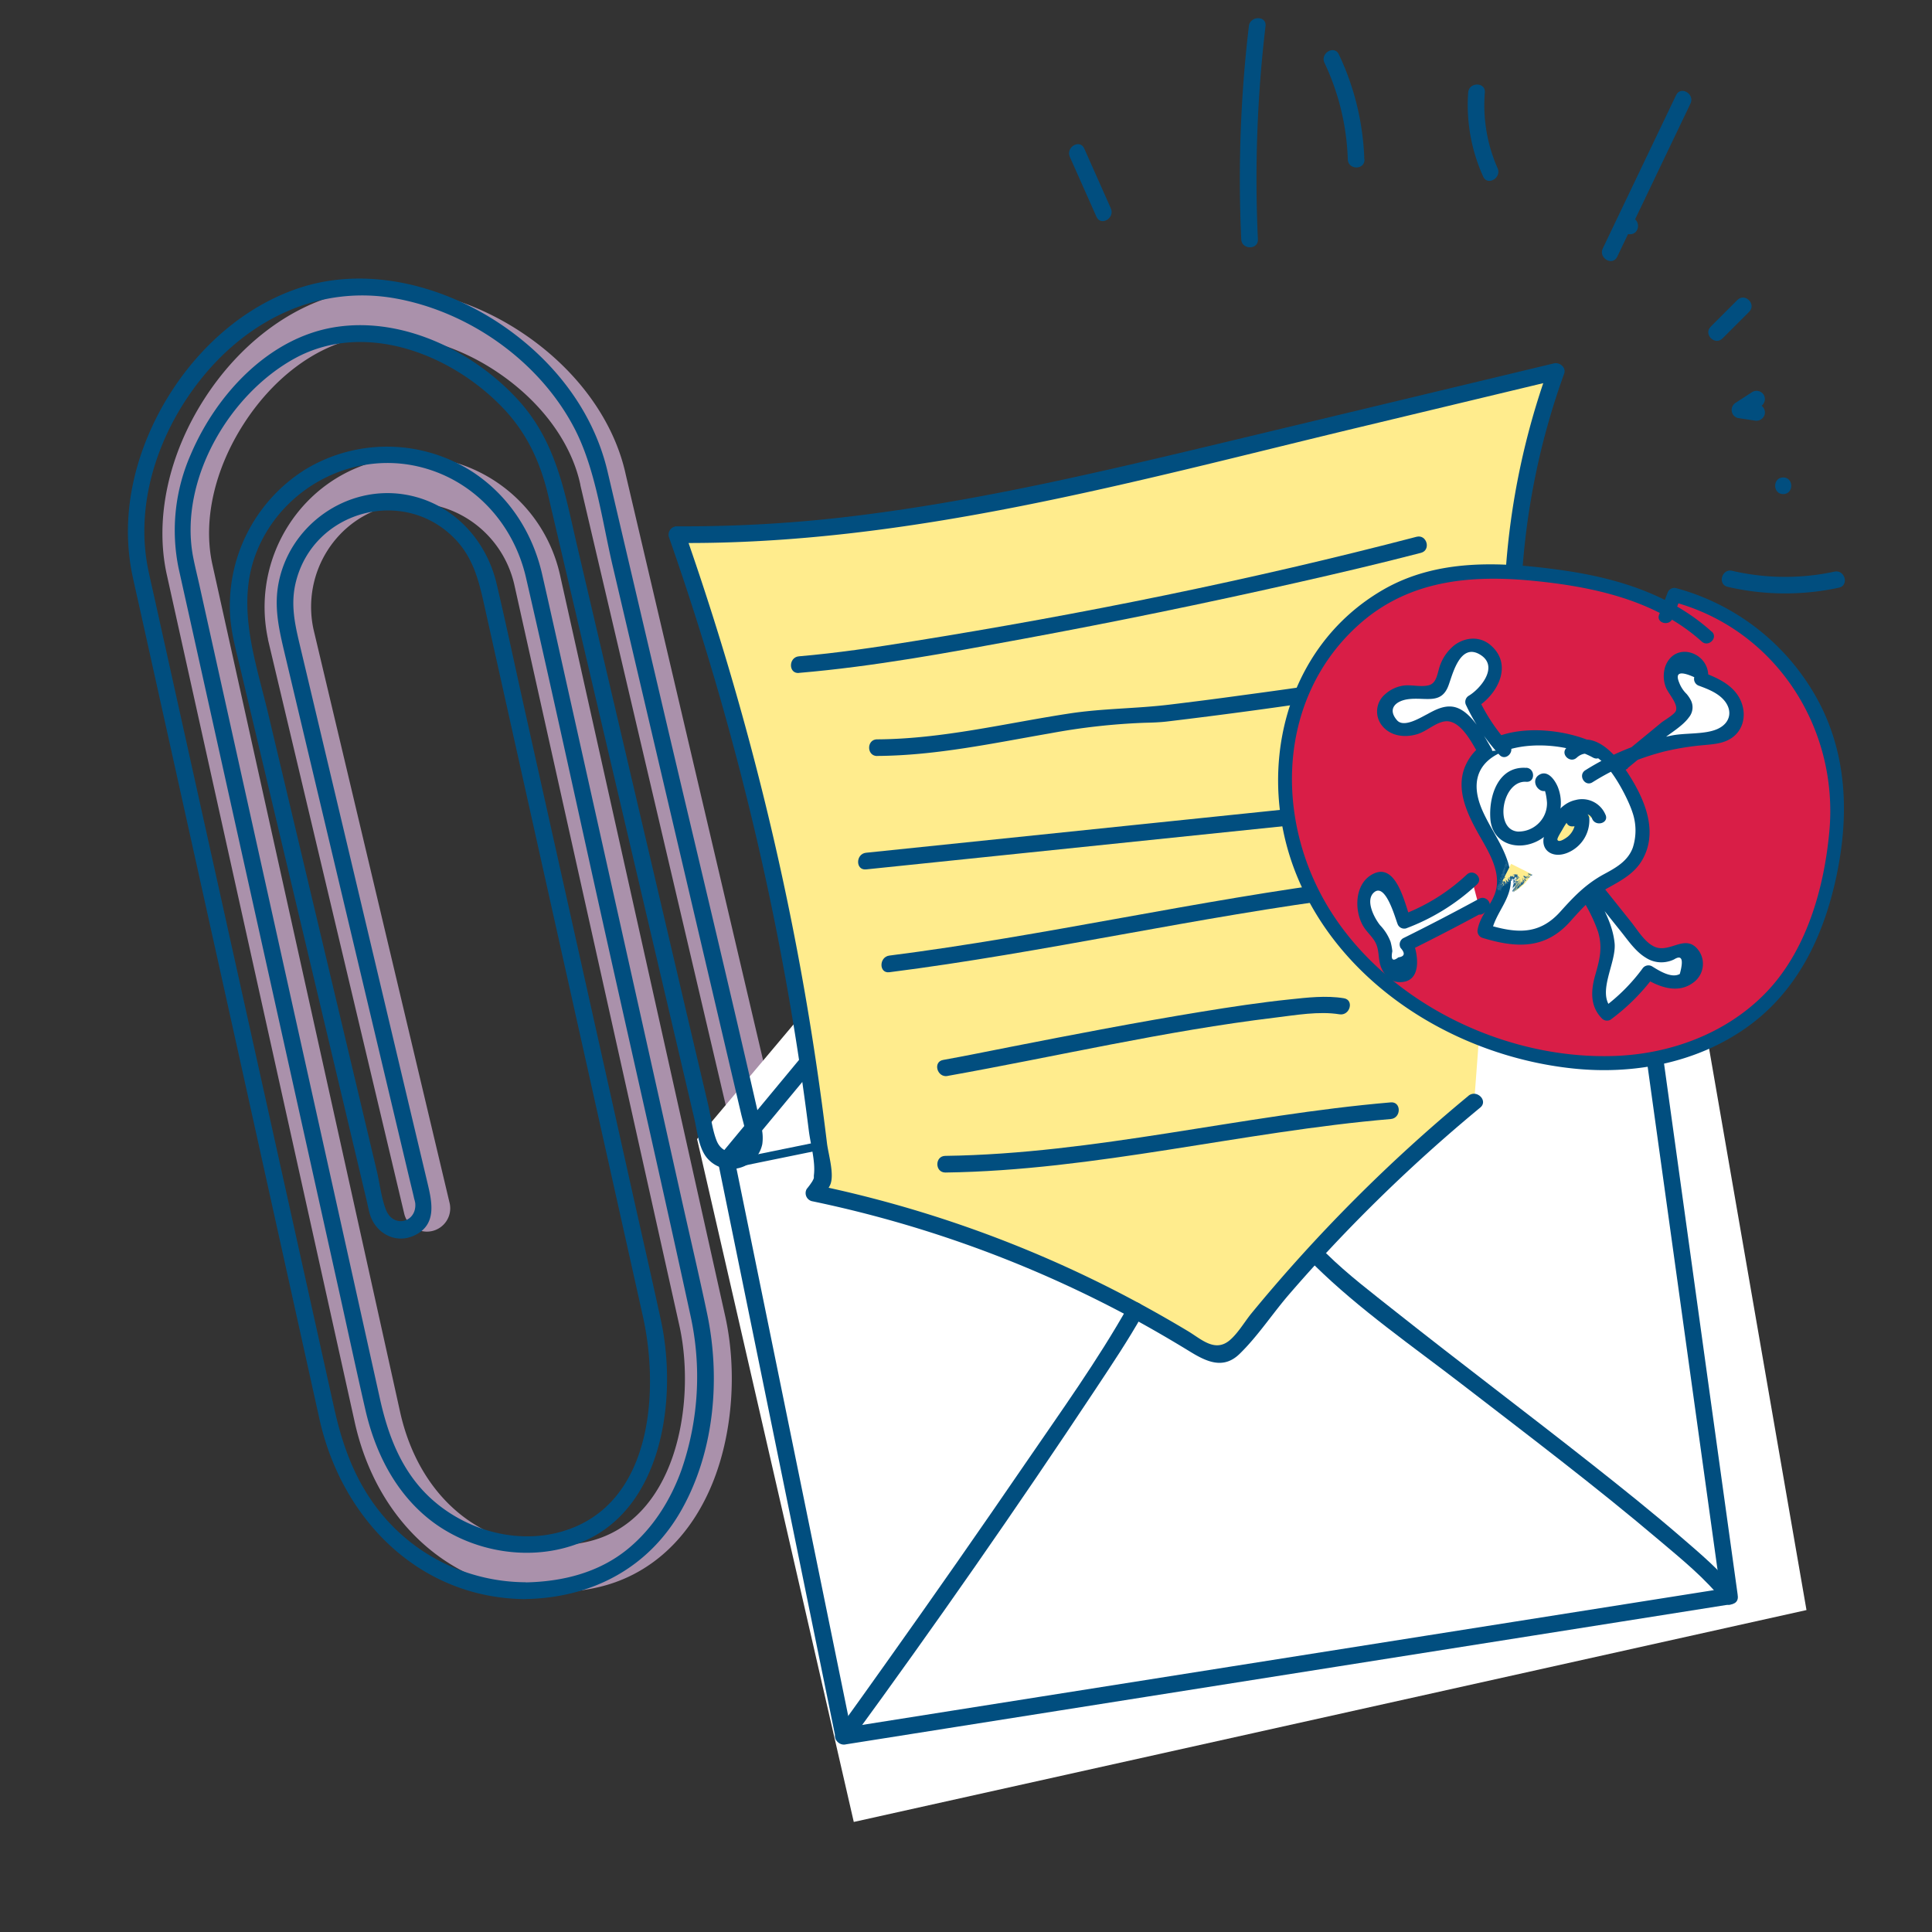 <?xml version="1.0" encoding="UTF-8"?>
<svg xmlns="http://www.w3.org/2000/svg" xmlns:xlink="http://www.w3.org/1999/xlink" viewBox="0 0 580 580">
  <rect x="0" y="0" width="580" height="580" fill="#333333" stroke="none"/>
  <defs>
    <style>.cls-1{fill:none;}.cls-2{isolation:isolate;}.cls-3{clip-path:url(#clip-path);}.cls-4{fill:#fdea8b;}.cls-5{fill:#014e7f;}.cls-6{fill:#aa91ab;}.cls-7{fill:#fff;}.cls-8{fill:#ffec8d;}.cls-9{fill:#21648f;}.cls-10{fill:#d91e47;}.cls-11{mix-blend-mode:multiply;fill:url(#radial-gradient);}</style>
    <clipPath id="clip-path">
      <rect class="cls-1" y="0.91" width="580" height="580"/>
    </clipPath>
    <radialGradient id="radial-gradient" cx="942.32" cy="494.87" r="389.88" gradientTransform="translate(-638.86 -205.49)" gradientUnits="userSpaceOnUse">
      <stop offset="0" stop-color="#ffd459"/>
      <stop offset="0.16" stop-color="#ffcd31"/>
      <stop offset="0.18" stop-color="#ffd141"/>
      <stop offset="0.25" stop-color="#ffdc6d"/>
      <stop offset="0.33" stop-color="#ffe594"/>
      <stop offset="0.41" stop-color="#ffedb5"/>
      <stop offset="0.49" stop-color="#fff4d0"/>
      <stop offset="0.58" stop-color="#fff9e5"/>
      <stop offset="0.68" stop-color="#fffcf4"/>
      <stop offset="0.81" stop-color="#fffefc"/>
      <stop offset="1" stop-color="#fff"/>
    </radialGradient>
  </defs>
  <title>iiLAB -U1-concepts-05-MALWARE</title>
  <g class="cls-2">
    <g id="Layer_2" data-name="Layer 2">
      <g class="cls-3">
        <path class="cls-5" d="M259.5,324.53c3.22,0,3.22-5,0-5s-3.22,5,0,5h0Z"/>
        <path class="cls-5" d="M374.92,7.84a390.36,390.36,0,0,0-2.29,64c0.15,3.2,5.15,3.22,5,0a390.36,390.36,0,0,1,2.29-64c0.38-3.19-4.63-3.16-5,0h0Z"/>
        <path class="cls-5" d="M440.76,27.82A52,52,0,0,0,445.26,53c1.3,2.94,5.61.39,4.32-2.52a46.75,46.75,0,0,1-3.82-22.7c0.24-3.21-4.76-3.19-5,0h0Z"/>
        <path class="cls-5" d="M489.33,70.33c3.22,0,3.22-5,0-5s-3.22,5,0,5h0Z"/>
        <path class="cls-5" d="M521.57,90.06l-8,8c-2.28,2.28,1.26,5.81,3.54,3.54l8-8c2.28-2.28-1.26-5.81-3.54-3.54h0Z"/>
        <path class="cls-5" d="M526.07,117.67l-5,3.24a2.52,2.52,0,0,0-1.19,2.49,2.46,2.46,0,0,0,1.79,2.08l5,0.76a2.58,2.58,0,0,0,3.08-1.75,2.52,2.52,0,0,0-1.75-3.08l-5-.76,0.6,4.57,5-3.24a2.56,2.56,0,0,0,.9-3.42,2.53,2.53,0,0,0-3.42-.9h0Z"/>
        <path class="cls-5" d="M535.33,148.33c3.22,0,3.22-5,0-5s-3.22,5,0,5h0Z"/>
        <path class="cls-5" d="M518.68,176.18a76.41,76.41,0,0,0,33.36.25c3.15-.67,1.81-5.49-1.33-4.82a70.27,70.27,0,0,1-30.7-.25c-3.13-.72-4.47,4.1-1.33,4.82h0Z"/>
        <path class="cls-5" d="M485.49,77.09l22-46c1.38-2.89-2.93-5.43-4.32-2.52l-22,46c-1.38,2.89,2.93,5.43,4.32,2.52h0Z"/>
        <path class="cls-5" d="M409.58,47.83a79.62,79.62,0,0,0-7.64-31.49c-1.37-2.91-5.68-.37-4.32,2.52a73.32,73.32,0,0,1,7,29c0.11,3.21,5.11,3.22,5,0h0Z"/>
        <path class="cls-5" d="M333.49,62.57l-8-18c-1.3-2.93-5.61-.39-4.32,2.52l8,18c1.3,2.93,5.61.39,4.32-2.52h0Z"/>
        <path class="cls-6" d="M165.48,478.09c-28.51,0-52.34-20.11-59.12-51.74L50,172.17c-3.54-16.58.59-35.67,11.33-52.4S87.66,91.4,104.07,87.89s35.39,0.71,52.05,11.59,28.2,26.55,31.75,43.06l46.43,198a7,7,0,1,1-13.63,3.2l-46.44-198.1,0-.13c-2.77-12.95-12.15-25.46-25.73-34.33-13.36-8.73-28.86-12.32-41.47-9.62-12.79,2.74-25.15,12.12-33.9,25.75s-12.2,28.91-9.43,41.86L120,423.36c6.22,29,29.2,45.3,55.87,39.59,27.39-5.86,33-41.88,28.22-64.38L154.51,176c-3.64-17-20.13-27.87-36.78-24.31s-27.21,20.2-23.64,37.12L135,361.25a7,7,0,0,1-13.62,3.23L80.45,192l0-.15c-5.23-24.48,10.19-48.62,34.38-53.8s48.15,10.53,53.39,35l49.6,222.56c3.39,15.84,2.12,33.87-3.38,48.27-6.75,17.67-19.39,29.32-35.58,32.78A63.74,63.74,0,0,1,165.48,478.09Z"/>
        <polygon class="cls-7" points="328.63 200.08 508.49 288.3 542.32 483.35 256.31 546.96 209.27 341.96 328.63 200.08"/>
        <polygon class="cls-7" points="519.25 479.14 253.3 521.23 218.03 348.45 493.3 292.26 519.25 479.14"/>
        <path class="cls-5" d="M518.58,476.73L428.37,491l-142.7,22.58-33,5.23,3.08,1.75-11.94-58.48-18.93-92.75-4.4-21.54-1.75,3.08L312,331.81l147.72-30.15,34.21-7-3.08-1.75,8.79,63.33,13.94,100.38,3.22,23.17c0.44,3.17,5.26,1.82,4.82-1.33l-8.79-63.33L498.93,314.77l-3.22-23.17c-0.19-1.4-1.9-2-3.08-1.75L399.3,308.9,251.58,339.06l-34.21,7a2.55,2.55,0,0,0-1.75,3.08l11.94,58.48,18.93,92.75,4.4,21.54a2.56,2.56,0,0,0,3.08,1.75l90.21-14.28,142.7-22.58,33-5.23C523.08,481.05,521.73,476.23,518.58,476.73Z"/>
        <polyline class="cls-7" points="493.3 292.26 337.47 204.36 218.03 348.45"/>
        <path class="cls-5" d="M494.56,290.1l-52.69-29.72L357.93,213l-19.2-10.83a2.53,2.53,0,0,0-3,.39l-40.28,48.59-64.29,77.55-14.88,17.95c-2,2.46,1.48,6,3.54,3.54l40.28-48.59,64.29-77.55,14.88-17.95-3,.39,52.69,29.72,83.94,47.35L492,294.42c2.81,1.58,5.33-2.73,2.52-4.32h0Z"/>
        <path class="cls-8" d="M442.57,330.72a475.38,475.38,0,0,0-70.34,71.75c-1.49,1.89-3.19,3.92-5.56,4.32s-4.6-.94-6.62-2.21a353.3,353.3,0,0,0-115.71-46.4l2.72-3.69a863.62,863.62,0,0,0-43.86-194c56.51,0.68,112.15-12.57,167.1-25.75l96.86-23.22a216,216,0,0,0-12.67,60.35"/>
        <path class="cls-5" d="M440.81,329a479.82,479.82,0,0,0-65.26,65.45c-2,2.5-4,5.94-6.5,8-4.37,3.55-8.42-.42-12.31-2.77q-10-6-20.3-11.37A356.54,356.54,0,0,0,245,355.77l1.49,3.67c0.9-1.22,2.33-2.56,2.84-4,1.14-3.16-.67-9-1.07-12.28q-1.52-12.58-3.4-25.12-4-26.75-9.69-53.22a870.52,870.52,0,0,0-29.57-105L203.2,163c69.54,0.65,137.5-18.58,204.58-34.66l60.05-14.4-3.08-3.08a224.43,224.43,0,0,0-12.76,61c-0.22,3.21,4.78,3.2,5,0a219.54,219.54,0,0,1,12.58-59.69c0.68-1.88-1.35-3.49-3.08-3.08q-51.71,12.4-103.42,24.79c-33.54,8-67.2,15.87-101.43,20.36A419.32,419.32,0,0,1,203.2,158a2.52,2.52,0,0,0-2.41,3.16,870.78,870.78,0,0,1,28.57,100.36q5.51,25,9.54,50.35,2.18,13.73,3.91,27.53c0.51,4.08,2,9.16,1.55,13.2-0.14,1.13.22,0.74-.52,2.08a23,23,0,0,1-1.65,2.24,2.51,2.51,0,0,0,1.49,3.67,353.86,353.86,0,0,1,92.62,33.2c7.13,3.76,14.11,7.78,21,12,5,3.06,10,5.36,14.82.67,5.55-5.39,10-12.28,15.1-18.14q7.94-9.18,16.34-17.94a482.8,482.8,0,0,1,40.82-37.88c2.48-2.05-1.07-5.57-3.54-3.54h0Z"/>
        <path class="cls-5" d="M338.69,392.13c-9.14,16.25-20.17,31.57-30.69,46.94q-20.39,29.79-41.31,59.2c-5.15,7.25-10.3,14.5-15.55,21.69-1.9,2.6,2.44,5.1,4.32,2.52q37.83-51.76,73.33-105.29c4.9-7.4,9.87-14.8,14.22-22.54,1.58-2.81-2.74-5.33-4.32-2.52h0Z"/>
        <path class="cls-5" d="M394.69,379.92c13.45,13.23,29.43,24.26,44.33,35.75,19.87,15.33,39.93,30.49,59.08,46.72,6.73,5.7,13.94,11.5,19.37,18.51,2,2.54,5.48-1,3.54-3.54-4.58-5.92-10.52-10.88-16.15-15.75-8.73-7.55-17.75-14.76-26.81-21.91-19.6-15.47-39.56-30.48-59.15-46-7-5.56-14.28-11.06-20.68-17.36-2.3-2.26-5.83,1.27-3.54,3.54h0Z"/>
        <path class="cls-5" d="M239.91,202c22.53-1.91,44.94-6.09,67.15-10.19q41.17-7.61,82-16.84c12.54-2.83,25.07-5.77,37.51-9,3.11-.81,1.79-5.64-1.33-4.82-49.77,13-100.61,23.26-151.39,31.4-11.27,1.81-22.59,3.51-34,4.48-3.18.27-3.21,5.27,0,5h0Z"/>
        <path class="cls-5" d="M263.25,226.94c17.67-.1,34.85-3.82,52.18-6.82a194,194,0,0,1,28-3.13c2.4-.06,4.62-0.12,7-0.4q25.52-3.05,51-6.92c3.81-.58,7.64-1.15,11.42-1.91,1.55-.31,4.15-0.52,5-2.12,1.49-2.85-2.82-5.38-4.32-2.52,0.71-1.36,1.25-.7-0.35-0.52-1.06.12-2.13,0.44-3.18,0.64-3.28.6-6.59,1.12-9.89,1.62-9.15,1.4-18.33,2.67-27.51,3.9-7.21,1-14.42,1.92-21.64,2.79-9.9,1.19-19.85,1.12-29.76,2.62-19.29,2.93-38.23,7.68-57.86,7.79-3.22,0-3.22,5,0,5h0Z"/>
        <path class="cls-5" d="M260,261l127.26-13.17c3.17-.33,3.2-5.33,0-5L260,256c-3.17.33-3.2,5.33,0,5h0Z"/>
        <path class="cls-5" d="M267,291.87c46.63-5.93,92.56-16.67,139.19-22.6,3.15-.4,3.19-5.41,0-5-46.63,5.93-92.56,16.67-139.19,22.6-3.15.4-3.19,5.41,0,5h0Z"/>
        <path class="cls-5" d="M284.46,323c32.76-5.85,65.24-13.5,98.31-17.5,6.15-.74,13.14-2,19.34-1,3.15,0.52,4.5-4.3,1.33-4.82-5.35-.88-11-0.21-16.3.35-8.84.92-17.64,2.26-26.4,3.69-19.27,3.14-38.44,6.84-57.6,10.6-6.66,1.31-13.32,2.68-20,3.88-3.16.56-1.82,5.38,1.33,4.82h0Z"/>
        <path class="cls-5" d="M283.81,352c44.93-.61,89-12.27,133.71-16.06,3.18-.27,3.21-5.27,0-5-44.66,3.8-88.78,15.45-133.71,16.06-3.21,0-3.22,5,0,5h0Z"/>
        <polygon class="cls-9" points="470.24 261.6 470.25 261.74 470.35 261.41 470.24 261.6"/>
        <path class="cls-9" d="M470,262.85l0.1-.12a6.67,6.67,0,0,0,.36-1.39,2.94,2.94,0,0,0-.36.82s0.18-.39.18-0.26-0.13.22-.25,0.58,0.1-.22.12-0.07Z"/>
        <path class="cls-9" d="M470.42,261.93l-0.17.46A2.63,2.63,0,0,0,470.42,261.93Z"/>
        <path class="cls-9" d="M470.49,261.85a1.61,1.61,0,0,1-.14.4l0.26-.59Z"/>
        <path class="cls-9" d="M470.64,261.94l0,0C470.71,261.8,470.68,261.87,470.64,261.94Z"/>
        <path class="cls-9" d="M470.75,261.9c0.07-.21,0-0.1-0.07,0v0a1,1,0,0,1-.22.48c-0.07.09,0.09-.34,0-0.07l-0.09.36A7.76,7.76,0,0,0,470.75,261.9Z"/>
        <path class="cls-9" d="M470.64,261.94l0,0C470.59,262,470.61,262,470.64,261.94Z"/>
        <polygon class="cls-9" points="470.58 261.86 470.52 261.95 470.46 262.13 470.58 261.86"/>
        <path class="cls-9" d="M470.9,261.93a1.93,1.93,0,0,1-.27.34,1.75,1.75,0,0,1-.24.75l0.12-.16A6.47,6.47,0,0,0,470.9,261.93Z"/>
        <path class="cls-9" d="M470.33,263.42l0.06-.09Z"/>
        <path class="cls-9" d="M471.06,262.57l-0.41.5a2.46,2.46,0,0,1,.25-0.4,1.23,1.23,0,0,0-.21.18c0.25-.53.09,0,0.3-0.48,0,0-.1,0-0.34.43l0.12-.38-0.25.59c-0.06.17,0.25-.44,0.07,0a1.42,1.42,0,0,1-.19.34c0.08-.1-0.15.48-0.07,0.43S470.87,262.82,471.06,262.57Z"/>
        <polygon class="cls-9" points="470.72 263.19 470.61 263.41 470.77 263.11 470.72 263.19"/>
        <path class="cls-9" d="M471.25,262.54l-0.26.31,0.14-.27-0.27.45c-0.26.52,0.15-.12,0.24-0.19a3.35,3.35,0,0,1-.42.75s0.06-.15.05-0.2c-0.29.59,0.06,0.1,0.18,0a0.36,0.36,0,0,0,.07-0.17l0.13-.14C471.34,262.65,471.37,262.53,471.25,262.54Z"/>
        <path class="cls-9" d="M471.14,262.47s0,0,0,.09C471.21,262.42,471.25,262.32,471.14,262.47Z"/>
        <path class="cls-9" d="M470.95,263.37s0,0,0,0S470.92,263.41,470.95,263.37Z"/>
        <path class="cls-9" d="M471.29,262.77v0.08l0.13-.24A0.55,0.55,0,0,0,471.29,262.77Z"/>
        <path class="cls-9" d="M472,264.58c0.19-.15.27-0.23,0.21-0.23a1.42,1.42,0,0,1,.39-0.21,3.82,3.82,0,0,1,.53-0.42,1.62,1.62,0,0,1-.33.07l0.26-.22c-0.21.06-.51,0.16-0.35-0.08s-0.1-.08-0.26,0a2.48,2.48,0,0,1-.5-0.63l-0.41.46a1.8,1.8,0,0,1,.2-0.35c0,0.07,0,0,0,0,0.28-.46-0.15-0.06-0.09-0.26a6.71,6.71,0,0,1-.43.6c0.39-.55-0.07,0,0.35-0.68,0-.2-0.33.49-0.33,0.37a3.09,3.09,0,0,0-.21.45,0.69,0.69,0,0,0-.2.21c0,0.2.58-.37,0.86-0.44l-0.25.28c0.23-.16.36-0.08,0,0.42a1.48,1.48,0,0,0,.5-0.38,0.46,0.46,0,0,0-.11.2l0.19-.18s-0.26.31-.21,0.33a3.65,3.65,0,0,1,.54-0.51c-0.23.32-.43,0.6-0.64,0.85,0.08-.08.17-0.17,0.27-0.29a0.53,0.53,0,0,0,.27-0.2,3,3,0,0,1-.47.47,1.89,1.89,0,0,1,.41-0.19l0.26-.25a1,1,0,0,0,0,.27,1.47,1.47,0,0,1-.54.35,1.89,1.89,0,0,1-.2.22c0.21-.14.51-0.33,0.72-0.44C471.9,264.5,472,264.54,472,264.58Z"/>
        <path class="cls-9" d="M471.66,264.61l-0.16.11s0.06,0,0,0Z"/>
        <path class="cls-9" d="M472,264.58l0,0Z"/>
        <path class="cls-9" d="M472.68,263.47l0,0a0.11,0.11,0,0,1,0,0Z"/>
        <path class="cls-9" d="M471.43,264.52l0.26-.3A1.43,1.43,0,0,0,471.43,264.52Z"/>
        <path class="cls-9" d="M471.47,264c-0.05,0-.12.12-0.21,0.2A0.42,0.42,0,0,0,471.47,264Z"/>
        <polygon class="cls-9" points="471.63 264.71 471.75 264.68 471.83 264.63 471.63 264.71"/>
        <path class="cls-9" d="M473.78,264.58c0.35-.25.08-0.2,0.12-0.3-0.26,0-.83.45-0.92,0.39l0.77-.43c-0.1-.08,0-0.33-0.74,0a1.22,1.22,0,0,1,.31-0.21,5.67,5.67,0,0,1-.87.44,6,6,0,0,0,.87-0.62l0.06,0a1.54,1.54,0,0,1-.36,0,2.05,2.05,0,0,1-.5.35,3.46,3.46,0,0,1-.42.33,2.16,2.16,0,0,0,.38-0.15c-0.22.2-.09,0-0.31,0.24l0.25-.13a2.85,2.85,0,0,0-.29.22,0.39,0.39,0,0,1,.31-0.12l-0.09,0a0.62,0.62,0,0,0,.42-0.22l-0.39.3,0.28-.19c-0.06.14-.73,0.58-0.33,0.44a1.11,1.11,0,0,1,.3-0.17c0.18-.16-0.24.09-0.3,0.08a7.33,7.33,0,0,0,.8-0.49,1.65,1.65,0,0,1-.61.52c0,0.08.35-.11,0.21,0l-0.11.06a1.12,1.12,0,0,1,.33-0.07l0.09-.09a0.39,0.39,0,0,1,.26-0.09l-0.17.1a1.89,1.89,0,0,1,.57-0.19,0.89,0.89,0,0,0-.38.07A1.52,1.52,0,0,1,473.78,264.58Z"/>
        <path class="cls-9" d="M472.17,264.76l0.17-.09Z"/>
        <path class="cls-9" d="M473.26,265.13c-0.07.06-.33,0.11-0.49,0.18,0.28-.06.53-0.21,0.94-0.32-0.22.1,0.2,0,.21,0-0.24,0-.75.21-0.85,0.24,0.15,0-.1.06-0.11,0.08,0.31-.12.22,0,0.56-0.13s0.57,0,.34,0-0.19,0-.21,0c-0.44.08-.22,0.08-0.62,0.15,0.62-.08.67,0.15,1.63,0,0.18,0-.07-0.06-0.12-0.08a1.87,1.87,0,0,1-.7.06c0.15,0-.18-0.06.18-0.09h0.38a0.54,0.54,0,0,0-.29-0.64l0,0.1a1.41,1.41,0,0,1-.41.07l-0.58.27s-0.06,0,.15-0.1a5.44,5.44,0,0,0-.6.25c-0.11,0,.11-0.09-0.27.08s0.41-.15,0,0.06Z"/>
        <polygon class="cls-9" points="472.89 265.14 473.18 265.02 473.03 265.06 472.89 265.14"/>
        <path class="cls-9" d="M474.16,264.58l-0.32.13C473.78,264.79,474,264.71,474.16,264.58Z"/>
        <path class="cls-9" d="M473,265.43l0.13,0,0.12,0Z"/>
        <path class="cls-9" d="M474.88,265.75c-0.1-.12-0.42-0.15-0.12-0.28-0.45,0-.79.05-1.21,0-0.08,0,.67,0,0.82.07-0.36,0,.11.08,0,0.13A3.77,3.77,0,0,1,474.88,265.75Z"/>
        <path class="cls-9" d="M473.47,265.84s0.33,0.12.14,0.1-0.36-.1-0.3-0.1a0.72,0.72,0,0,0-.29,0l0.29,0.07c-0.13,0,.5.18,0.18,0.16,0.17,0.07.17,0.08,0.57,0.22-0.5-.12-0.5-0.14-0.94-0.27l1.27,0.47c-0.66-.15.13,0.19-0.39,0,0,0-.16-0.09-0.1-0.08-0.72-.32.14,0.11,0,0.09l-0.62-.31c0.1,0.07.52,0.34,0.07,0.12l-0.31-.18a1.69,1.69,0,0,1,.51.49l-0.39-.25c0.49,0.42.22,0.08,1.17,0.8-1.17-.81.39,0.33-0.08,0.07s-0.24-.24-0.78-0.61c0.6,0.46.17,0.16,0.35,0.32-0.57-.44-0.08,0-0.71-0.53l0.53,0.47,0.53,0.5c-0.32-.26-0.27-0.18-0.19-0.08a2.51,2.51,0,0,1,.44.36,2.36,2.36,0,0,0,.47.37c-0.19-.31-0.34-0.62-0.11-0.63-0.61-.42,0-0.09-0.51-0.45l0.57,0.33a2.36,2.36,0,0,0-.57-0.35,1.25,1.25,0,0,1,.52.24,1.59,1.59,0,0,0-.52-0.34l0.69,0.34c-0.22-.4-0.74-0.84-0.4-1l-0.45-.09c0.24-.07-1.12-0.35-0.1-0.27l-0.42-.08c0.25,0,.71.07,1,0.13-0.16-.05,0-0.07-0.15-0.12l-0.19,0c-0.4-.08-0.17-0.09.15-0.08a7.53,7.53,0,0,0-1.18,0c0.92,0.18-.85-0.05-0.47,0A6,6,0,0,0,473.47,265.84Z"/>
        <path class="cls-9" d="M474.72,265.91l-0.13,0Z"/>
        <path class="cls-9" d="M474,267.3a0.1,0.1,0,0,0,0,.05C474.13,267.49,474,267.39,474,267.3Z"/>
        <polygon class="cls-9" points="474.41 265.72 474.4 265.72 474.41 265.72 474.41 265.72"/>
        <polygon class="cls-9" points="473.26 265.61 473.25 265.63 473.47 265.64 473.26 265.61"/>
        <path class="cls-9" d="M473.29,266.88l0.28,0.29Z"/>
        <path class="cls-9" d="M473,267.12h0C473,267.07,473,267.08,473,267.12Z"/>
        <path class="cls-9" d="M472.48,267.56l0.15,0.85,0-.12,0-.17a6,6,0,0,0,.13.94l0-.2c0-.31.12,0.43,0.21,0.63a3.64,3.64,0,0,1,0-.71,1.78,1.78,0,0,1,.11.41,2.66,2.66,0,0,0-.07-0.66c0.53,1.9,0-.41.45,0.86,0-.12.14,0.1,0.07-0.24,0.14,0.46.08,0.08,0.27,0.63-0.42-1.13.42,0.66-.17-0.8a2.21,2.21,0,0,0,.21.32,0.44,0.44,0,0,1,.06.18c0.18,0.34-.22-0.59.12,0.11,0.07,0.08,0,0-.05-0.18l-0.34-.74c0.09,0.15.22,0.38,0.3,0.53l0.37,0.7a3.49,3.49,0,0,1-.28-0.68,7,7,0,0,1-.4-0.75,7.42,7.42,0,0,0-.47-1,2.34,2.34,0,0,1,.34.65s-0.07-.1.24,0.44l0.52,1.13c0.05,0,.08.06,0.09,0a2.59,2.59,0,0,0-.14-0.48c0.08,0.05.2,0.4,0.26,0.43,0.23,0.23-.42-0.93-0.19-0.66l0.23,0.39c-0.3-.54.13-0.07,0-0.43l-0.17-.23-0.21-.31a2.16,2.16,0,0,0,.31.42,0.7,0.7,0,0,0-.09-0.19c-0.16-.28-0.36-0.6,0-0.16-0.65-.86-1-1.39-1.06-1.5l0.62,0.77c-0.2-.21,0,0,0.24.39a8.27,8.27,0,0,1,.56.82,2.45,2.45,0,0,0-.25-0.58l0.32,0.42a1.65,1.65,0,0,0-.3-0.46c-0.19-.25-0.41-0.52-0.14-0.26l0.28,0.34c0-.2.49,0-0.1-0.67l-1.31-1.18c0.27,0.3.83,0.89,1.1,1.24l-0.6-.63c0.21,0.22.37,0.41,0.52,0.59l0.22,0.25,0.16,0.16c0.1,0.14,0,.05-0.07,0s-0.21-.2-0.06,0l-1.21-1.36,0.31,0.37-0.46-.5c0.75,0.91-.3-0.28,0,0.15l0.11,0.11a4.21,4.21,0,0,1,.4.53l-0.64-.74c0.27,0.36.87,1.18,0.86,1.22-0.64-.87-0.36-0.41-0.9-1.16a9.79,9.79,0,0,1,.58.91c0.12,0.21,0,.14-0.28-0.37l-0.1-.17,0,0-0.14-.21s0.43,0.69.12,0.23l-0.22-.36c-0.11-.16.91,1.54,0.35,0.67,0.28,0.48.29,0.58,0.93,1.66-0.23-.36-0.73-1.24-0.65-1,0.52,1-.21-0.31.12,0.34l-0.67-1.27c-0.21-.37.46,0.91,0.31,0.69l-0.39-.74a3.2,3.2,0,1,1,.13.29l0.34,0.67c-0.2-.36-0.14-0.18-0.52-0.92l0.57,1.21c-0.34-.67-0.38-0.72-0.28-0.48l0.23,0.55c0.08,0.21.24,0.55,0.27,0.67a3.13,3.13,0,0,1-.25-0.49l-0.17-.41c-0.05-.07-0.37-0.76,0,0.2,0.09,0.27-.31-0.68-0.39-0.85,0.48,1.28-.53-1.07.22,0.9,0,0,.08.13,0.14,0.24a0.29,0.29,0,0,0,.11.14c0,0.15.14,0.42,0.12,0.43a1,1,0,0,0-.23-0.32s0-.16-0.14-0.46l-0.23-.62c-0.27-.66-0.14-0.26-0.06.06S472.78,268.43,472.48,267.56Z"/>
        <path class="cls-9" d="M473.07,268l-0.34-.71,0.27,0.58C473,267.8,473,267.8,473.07,268Z"/>
        <path class="cls-9" d="M473,267.89l0.1,0.26s0,0,0-.11Z"/>
        <path class="cls-9" d="M472.4,267.66c0-.05-0.06-0.15,0,0S472.44,267.82,472.4,267.66Z"/>
        <polygon class="cls-9" points="472.45 267.97 472.52 268.16 472.49 268.03 472.45 267.97"/>
        <path class="cls-9" d="M471.17,267.76l-0.2.36c0-.22-0.13,0,0-0.37a1.22,1.22,0,0,0-.36.63c0.34-.07.68,0.6,1.07,0.14l-0.08.27c0.2-.5.21,0.81,0.37-0.32l0,0.61c0.09,0.23.13-.82,0.22-0.1l0-.26s0,0.13.05,0.15v-0.12c0-.23.06-0.18,0.13,0s0,0.07,0,.12c0,0.22,0-.19.08-0.16a1.35,1.35,0,0,1,0,.38c0.08-.21.24,0.52,0.18-0.42a2,2,0,0,1-.05-0.41c-0.06-.19-0.09-0.2-0.09-0.1l0,0.32h0c0,0.91-.06-0.24-0.1.11,0-.36,0-0.34,0-0.53-0.28-1,0,.67-0.26-0.63v0c0-.13,0,0.09,0,0.2s0.08,0.28.09,0.37,0,0.47,0,.63c0-.42,0,0.17-0.08-0.05a2,2,0,0,1,0-.51l0,0.22a0.51,0.51,0,0,1,0-.24v-0.21l0-.26a3,3,0,0,1,0,.66c0-.49-0.2-0.48-0.33-0.2a1.29,1.29,0,0,1,.08-0.29c0-.09-0.07.06-0.1,0.34s-0.16,0-.18-0.32l0,0.28c-0.14.42-.07-0.42-0.21-0.22h0a1.09,1.09,0,0,1-.26.49A4.44,4.44,0,0,0,471.17,267.76Z"/>
        <path class="cls-9" d="M470.64,268.13l0.16-.33a1.27,1.27,0,0,0-.3.55c0.05-.06,0,0.12.11-0.08S470.67,268.09,470.64,268.13Z"/>
        <path class="cls-9" d="M469.9,267.74c-0.06.07-.13,0.19-0.19,0.28,0.19,0.06.45,0,.39,0.35a1.84,1.84,0,0,0,.37-0.46l-0.12.37c0.13-.2.08,0.25,0.27-0.35,0-.05-0.14.26-0.13,0.14l0.09-.2-0.09,0,0.13-.23c0.07-.41-0.39.7-0.4,0.4l0.24-.49c-0.05-.07-0.18.07-0.08-0.26a0.33,0.33,0,0,0-.07.15,1.83,1.83,0,0,1-.17.38c-0.32.31,0.17-.28,0.2-0.52-0.26.28-.63,0.42-0.43,0a0.77,0.77,0,0,1-.45.5,2.1,2.1,0,0,1,.31-0.4c0-.06.07-0.19,0-0.14a2.27,2.27,0,0,1-.59.72C469.12,268.39,469.81,267.61,469.9,267.74Z"/>
        <path class="cls-9" d="M469.61,268.12a0.25,0.25,0,0,0,.09-0.09l-0.06,0Z"/>
        <path class="cls-10" d="M512.37,191.11c-13.79-12.82-33.4-17-52.14-18.87-9.82-1-19.85-1.39-29.46.85C409.82,178,393,196,387.61,216.79s-0.05,43.73,12.37,61.3,31.41,29.94,52,36.36c14.74,4.61,30.61,6.29,45.74,3.19s29.48-11.22,38.65-23.64c6.46-8.75,10.18-19.24,12.59-29.85,2.3-10.12,3.49-20.61,2.19-30.91-3.26-25.66-23.39-48.35-48.49-54.62l-2.51,6.49"/>
        <path class="cls-5" d="M513.86,189.63c-12.69-11.45-29.16-16.3-45.79-18.57-17.89-2.44-36.71-3.34-52.87,6-30,17.37-38.5,55.13-25.81,86,13.53,32.94,47.92,53.93,82.5,57.67,18.15,2,37.19-1.52,52.29-12.16,14.91-10.51,22.8-26.46,26.77-43.9,4.46-19.62,3.84-39.77-6.84-57.31a68.79,68.79,0,0,0-40.93-30.8,2.16,2.16,0,0,0-2.59,1.47l-2.51,6.49c-1,2.53,3.09,3.62,4.05,1.12l2.51-6.49-2.59,1.47c30.82,8.11,50,37.78,47.13,69-1.58,17.21-6.94,36.09-19.34,48.69-11.78,12-28.4,18.09-45,18.69C452,318.23,416.6,301.21,399.13,273c-16.71-27-15.71-63.56,8.83-85.5,14.81-13.25,33.22-15,52.28-13.14,18,1.76,36.83,5.78,50.65,18.25,2,1.81,5-1.16,3-3h0Z"/>
        <path class="cls-7" d="M479.21,225.64c-6.55-3.93-14.6-4.72-22.18-3.76-6,.76-12.52,3.09-15.08,8.56-2.92,6.23.54,13.44,4,19.38s7.18,12.92,4.68,19.33c-1.41,3.62-4.68,6.54-5,10.41,5.72,1.77,12.05,3.5,17.52,1.07,5.78-2.58,8.75-9,13.74-12.92,4.17-3.26,9.75-4.73,13.11-8.83,3.17-3.87,3.66-9.41,2.42-14.26s-4-9.15-6.79-13.3c-1.62-2.39-3.36-4.85-5.9-6.23s-6.1-1.33-7.95.88"/>
        <path class="cls-5" d="M480.28,223.82c-10.82-6-33.87-8-40.24,5.81-3.33,7.2.56,15,4.12,21.25,2.67,4.71,6.24,10.42,5,16.1-1,4.4-4.7,7.5-5.54,12a2.16,2.16,0,0,0,1.47,2.59c10.13,3.07,18.77,3.47,26.25-4.88,3.63-4.05,6.73-7.56,11.57-10.24,3.95-2.19,7.87-4.32,10.16-8.38,5-8.82.33-18.84-4.67-26.43-3.87-5.88-11-13.67-18.08-7.16-2,1.84,1,4.81,3,3,6.54-6,15.19,11.6,16.66,16.12a16.79,16.79,0,0,1,.2,10.87c-1.49,4.08-5.15,6.08-8.72,8-5.47,3-8.94,6.66-13.06,11.24-6.51,7.24-13.53,6.42-22.16,3.8l1.47,2.59c1.21-6.54,6.62-10.26,5.78-17.51s-5.7-12.91-8.51-19.39c-9.07-20.91,20.75-22.72,33.25-15.77,2.37,1.32,4.49-2.31,2.12-3.63h0Z"/>
        <path class="cls-7" d="M458.2,232.62c-2.92-.51-5.85,1.48-7.26,4.09s-1.57,5.71-1.45,8.68a8.37,8.37,0,0,0,.61,3.26c1.08,2.29,3.92,3.28,6.45,3.11a10.69,10.69,0,0,0,8.32-16.4c-0.4-.62-1.14-1.28-1.78-0.91s0.58,1.45.6,0.71"/>
        <path class="cls-5" d="M458.2,230.52c-8.45-.61-11.33,8.54-10.77,15.43s7.37,9.5,13.41,6.88a12.86,12.86,0,0,0,6.83-16.56c-0.82-2-3-5.29-5.63-3.64-1.88,1.16-1.31,3.66.41,4.6a2.17,2.17,0,0,0,2.88-.75l0.19-.25c1.65-2.14-2-4.24-3.63-2.12l-0.19.25,2.88-.75,0.17,0.16v2.12l0.18-.37-1.82,1c0.88-.09,1.31,4,1.31,4.58a8.39,8.39,0,0,1-1.1,4.22,8.63,8.63,0,0,1-7.7,4.32c-7.19-.65-4.64-15.47,2.6-14.94,2.7,0.2,2.69-4,0-4.21h0Z"/>
        <path class="cls-8" d="M480,245.2c-1-3.16-5.45-4-8.31-2.3s-4.44,4.81-5.83,7.81c-0.48,1-.93,2.36-0.18,3.23a2.59,2.59,0,0,0,2.29.61,8.33,8.33,0,0,0,7.07-8.72l-2.89.16"/>
        <path class="cls-5" d="M482,244.64a7.6,7.6,0,0,0-9-4.47c-4.65,1-7.31,5.68-9.07,9.73-2.12,4.88,1.74,8,6.45,6.19a10.57,10.57,0,0,0,6.75-10.27,2.13,2.13,0,0,0-2.1-2.1l-2.89.16c-2.69.15-2.71,4.36,0,4.21l2.89-.16-2.1-2.1a6.38,6.38,0,0,1-2.3,5.36c-0.35.28-2.68,2-3.08,0.91-0.16-.43,1.17-2.48,1.42-2.94,1-1.78,2.2-3.76,4.14-4.59,1.53-.65,4.13-0.64,4.86,1.21,1,2.48,5.06,1.4,4.05-1.12h0Z"/>
        <path class="cls-8" d="M453.65,259.34l-3.95,7.76,5.25-4.16a10.41,10.41,0,0,1-.56,4.74,12,12,0,0,0,5.37-5.29"/>
        <polygon class="cls-9" points="459.9 262.46 459.75 262.47 460.05 262.65 459.9 262.46"/>
        <path class="cls-9" d="M458.63,262.19l0.07,0.18a3.8,3.8,0,0,0,1.33.54,1.79,1.79,0,0,0-.69-0.61c0,0.06.32,0.31,0.17,0.32-0.24-.17-0.17-0.22-0.49-0.43-0.33,0,.18.18,0,0.23Z"/>
        <path class="cls-9" d="M459.43,262.8c-0.15-.1-0.29-0.19-0.41-0.26A1.29,1.29,0,0,0,459.43,262.8Z"/>
        <path class="cls-9" d="M459.48,262.92a0.81,0.81,0,0,1-.37-0.21l0.51,0.41Z"/>
        <path class="cls-9" d="M459.27,263.2l0,0.06C459.39,263.31,459.33,263.25,459.27,263.2Z"/>
        <path class="cls-9" d="M459.24,263.38c0.21,0.09.12,0,.06-0.12l0,0c-0.19-.06-0.55-0.34-0.41-0.34-0.05-.12.34,0.12,0.11-0.09l-0.37-.12A3.24,3.24,0,0,0,459.24,263.38Z"/>
        <path class="cls-9" d="M459.27,263.2a0.07,0.07,0,0,1,0-.05C459.19,263.12,459.22,263.16,459.27,263.2Z"/>
        <polygon class="cls-9" points="459.4 263.08 459.34 262.99 459.17 262.9 459.4 263.08"/>
        <path class="cls-9" d="M459.11,263.64c-0.51-.36.17-0.13-0.23-0.42a0.94,0.94,0,0,1-.74-0.29l0.1,0.2A3.32,3.32,0,0,0,459.11,263.64Z"/>
        <path class="cls-9" d="M457.67,262.93l0.07,0.08A0.29,0.29,0,0,0,457.67,262.93Z"/>
        <path class="cls-9" d="M458.2,264l-0.34-.6a1.24,1.24,0,0,1,.33.34,1.11,1.11,0,0,0-.06-0.34c0.49,0.32-.07.17,0.39,0.43,0-.07.07-0.18-0.3-0.51l0.39,0.14-0.55-.33c-0.18-.07.36,0.36,0,0.13a0.63,0.63,0,0,1-.29-0.28,5.15,5.15,0,0,0-.52,0A9.33,9.33,0,0,0,458.2,264Z"/>
        <polygon class="cls-9" points="457.64 263.62 457.43 263.47 457.7 263.67 457.64 263.62"/>
        <path class="cls-9" d="M458.1,264.37l-0.22-.37a2.71,2.71,0,0,1,.26.17c-0.12-.09-0.29-0.27-0.39-0.34-0.49-.31,0,0.25.06,0.37a1.86,1.86,0,0,1-.69-0.52,0.44,0.44,0,0,0,.22,0c-0.61-.29-0.11,0,0,0.23a0.3,0.3,0,0,0,.15.11l0.1,0.17C457.89,264.54,458,264.56,458.1,264.37Z"/>
        <path class="cls-9" d="M458.26,264.16c0,0.07,0,.06-0.11,0C458.28,264.26,458.38,264.32,458.26,264.16Z"/>
        <path class="cls-9" d="M457.3,264s0,0,0,0S457.27,263.93,457.3,264Z"/>
        <path class="cls-9" d="M457.79,264.45H457.7l0.2,0.18A0.36,0.36,0,0,0,457.79,264.45Z"/>
        <path class="cls-9" d="M456.36,264.47a1.23,1.23,0,0,0-.26.62,9.06,9.06,0,0,1-.5,1c-0.13.38-.38,0.81-0.65,1.38,0.06,0.06.5-.85,0.51-0.72s-0.22.51-.26,0.63l0.44-.66c0.13-.17.2-0.23,0.17,0s0.22-.19.39-0.52a1.06,1.06,0,0,0,.53-0.39,0.83,0.83,0,0,1,.56-0.33l-0.06-.38-0.07-.37a2.09,2.09,0,0,1,.19.39c0-.07,0,0-0.06,0,0.26,0.52.17-.24,0.33-0.12a5.61,5.61,0,0,1-.36-0.7,2.49,2.49,0,0,0,.51.59,2.3,2.3,0,0,0-.21-0.49c-0.25-.33-0.17-0.1-0.35-0.35a0.71,0.71,0,0,0-.14-0.27c-0.08-.06,0,0.08.05,0.35a2.08,2.08,0,0,1,0,.87l-0.06-.48c0,0.39-.21.58-0.21-0.28,0,0.52,0-.24-0.15,1a0.84,0.84,0,0,0,0-.31l-0.06.42s0.06-.62,0-0.55a10,10,0,0,1-.25,1.25,9.8,9.8,0,0,1,.24-1.69c-0.05.2-.11,0.43-0.17,0.68a3.08,3.08,0,0,0-.2.62,10.2,10.2,0,0,1,.31-1.18,7.55,7.55,0,0,1-.36.88L456,266c-0.16.23,0.07-.5-0.1-0.22,0.38-1,.41-0.89.58-1.32,0.07-.2.08-0.24,0.21-0.57-0.2.51-.53,1.23-0.79,1.74A5.64,5.64,0,0,0,456.36,264.47Z"/>
        <path class="cls-9" d="M456.66,263.9l0.16-.39,0,0.08Z"/>
        <path class="cls-9" d="M456.36,264.47l0.05-.12Z"/>
        <path class="cls-9" d="M455.82,266.7v0a0,0,0,0,1,0,0v0.06Z"/>
        <path class="cls-9" d="M456.79,263.65c-0.07.23-.13,0.46-0.18,0.69Z"/>
        <path class="cls-9" d="M456.78,264.23l0-.44A3.46,3.46,0,0,0,456.78,264.23Z"/>
        <polygon class="cls-9" points="456.73 263.73 456.61 263.97 456.52 264.17 456.73 263.73"/>
        <path class="cls-9" d="M454.46,266.74l-0.3.46c-0.39.64,0,.22-0.14,0.48a4.33,4.33,0,0,0,.38-0.5l0.43-.64a5.85,5.85,0,0,1,.49-0.7l-1.12,1.74a0.39,0.39,0,0,0,0,.17,3,3,0,0,0,.63-0.92c-0.14.25-.35,0.61-0.47,0.81s1.63-2.78,1.31-2.13-0.56.94-.7,1.22l-0.23.46c-0.09.18-.23,0.44-0.34,0.63l-0.08.12a4.66,4.66,0,0,0,.35-0.4,1.5,1.5,0,0,1,.28-0.33c0.24-.49.59-1.23,0.68-1.32s0.31-.65.56-1.14c-0.31.57-.16,0.24-0.54,0.92l0.46-.86-0.37.64c0.07-.15.4-0.69,0.44-0.81a5.33,5.33,0,0,1-.46.74l0.13-.22c-0.15.24,0.06-.13-0.59,1l0.65-1.12-0.44.74a10.2,10.2,0,0,0,.71-1.26l-0.42.67c-0.29.5,0.3-.45,0.35-0.52-0.42.7-.89,1.41-1.16,1.89,0.52-.88,0-0.09,1-1.7,0.08-.14-0.4.56-0.15,0.14l0.14-.21a3,3,0,0,1-.34.41l-0.15.24a1.12,1.12,0,0,1-.3.37l0.22-.32-0.16.22a4.9,4.9,0,0,1-.47.53c-0.07.12,0,0,.08,0l0.22-.24,0.08-.09-0.58.78C454.45,266.78,454.4,266.84,454.46,266.74Z"/>
        <path class="cls-9" d="M456.12,264.7l-0.26.44Z"/>
        <path class="cls-9" d="M455.47,265c0.1-.17.36-0.4,0.55-0.65-0.28.26-.61,0.74-1,1.16,0.26-.33-0.16.06-0.21,0.07,0.2-.19.35-0.34,0.55-0.55l0.41-.43c-0.15.14,0.13-.19,0.15-0.23-0.35.42-.2,0.11-0.58,0.56-0.3.29-.59,0.41-0.29,0.1s0.18-.11.18-0.09c0.44-.37.25-0.29,0.64-0.64-0.61.46-.49-0.06-1.56,0.71-0.21.2,0,.1,0.07,0.14a1.86,1.86,0,0,1,.75-0.5c-0.17.18,0.16,0-.22,0.3l-0.4.19a3.09,3.09,0,0,0-.35,1.64l0.09-.28a5.78,5.78,0,0,1,.63-0.61l0.69-.89a0.75,0.75,0,0,1-.2.29c0.28-.31.46-0.56,0.7-0.85,0.11-.11-0.16.25,0.29-0.31,0.57-.75-0.46.53,0-0.13Z"/>
        <polygon class="cls-9" points="455.8 264.82 455.45 265.24 455.61 265.06 455.8 264.82"/>
        <path class="cls-9" d="M453.93,267.17l0.6-.75C454.72,266.11,454.38,266.54,453.93,267.17Z"/>
        <path class="cls-9" d="M455.86,264.22l-0.11,0-0.13.14A1.7,1.7,0,0,1,455.86,264.22Z"/>
        <path class="cls-9" d="M454.22,264.36c0,0.23.36,0.15,0,.6a12.83,12.83,0,0,0,1.21-.7c0.1-.12-0.61.27-0.75,0.23,0.37-.21-0.07-0.13,0-0.28A1.87,1.87,0,0,1,454.22,264.36Z"/>
        <path class="cls-9" d="M455.59,263.48c0-.08-0.29-0.14-0.12-0.21s0.31,0,.26.09c0.51-.07-0.09-0.08.25-0.2a0.59,0.59,0,0,1-.25,0c0.09-.21-0.34-0.1-0.22-0.32l0.14-.26-1-.12h-0.08a1,1,0,0,0,.24.42,5.25,5.25,0,0,0-.7-0.47c0.13,0.15.46,0.47,0.72,0.8-0.57-.31-0.15.23-0.55,0,0,0,0-.13,0-0.11-0.38-.45,0,0.17-0.18.13l-0.31-.4c0,0.12.08,0.46-.23,0.24l-0.14-.21a1.27,1.27,0,0,1-.25.71l-0.27-.19c0,0.46.3,0,.63,0.69-0.6-.71.09,0.32-0.25,0.12s0-.24-0.33-0.53c0.27,0.39,0,.15.05,0.31a2.76,2.76,0,0,1-.44-0.38l0.31,0.82c-0.19-.17-0.23-0.09-0.23,0,0.11-.09.39,0.55,0.64,0.61a0.71,0.71,0,0,1,.64-0.67c-0.36-.51.15-0.11-0.13-0.54l0.38,0.42a0.76,0.76,0,0,0-.35-0.44c0-.12.3,0.13,0.43,0.32,0.13-.06-0.09-0.14-0.25-0.45l0.49,0.48a2.21,2.21,0,0,1,.62-1l-0.35-.14a0.6,0.6,0,0,1-.11.33l0.42-.07c-0.11.12,0.13,0.19,0.29,0.27s0.22,0.1-.23.27l0.37,0c-0.21,0-.64.18-0.93,0.18a1.93,1.93,0,0,1,.11.19l0.2-.18c0.36,0,.14.11-0.18,0.26a3.79,3.79,0,0,0,1.09-.46c-0.39,0-.2-0.08,0-0.14s0.55-.09.39-0.16A1,1,0,0,0,455.59,263.48Z"/>
        <path class="cls-9" d="M454.43,263.91l0.11,0Z"/>
        <path class="cls-9" d="M452.61,264.41a0.1,0.1,0,0,0,0,.06C452.62,264.57,452.6,264.49,452.61,264.41Z"/>
        <polygon class="cls-9" points="454.68 264.21 454.69 264.21 454.68 264.21 454.68 264.21"/>
        <polygon class="cls-9" points="455.72 263.91 455.74 263.87 455.54 263.95 455.72 263.91"/>
        <path class="cls-9" d="M451.78,264.39l0.14,0.17A1.29,1.29,0,0,0,451.78,264.39Z"/>
        <path class="cls-9" d="M450.34,265.36h0S450.33,265.34,450.34,265.36Z"/>
        <path class="cls-9" d="M451.32,265a1.27,1.27,0,0,0-.41-0.6l0.2,0.11a1.12,1.12,0,0,0-.72-0.51l0.16,0.12c0.23,0.28-.38-0.08-0.56,0,0,0.17.75,0.62,0.52,0.64a0.49,0.49,0,0,1-.34-0.14,2,2,0,0,0,.48.52c-1.52-.74.25,0.54-0.8,0.21a0.66,0.66,0,0,0,.1.51,2.75,2.75,0,0,0-.5-0.14c0.86,0.48-.58.17,0.52,0.75-0.4,0,.07,0-0.29.11a0.18,0.18,0,0,1-.12-0.12c-0.27,0,.41.36-0.13,0.17-0.16.12,0.28,0.18,0.53,0.43a0.55,0.55,0,0,1-.46,0l0.33,0.27,0.3,0.27a0.82,0.82,0,0,1-.21-0.62,0.33,0.33,0,0,1-.28-0.25c0.23-.06-0.11-0.41,0-0.66,0.49,0.45-.15.14,0.31,0.43a1.81,1.81,0,0,0,.23.77,0.6,0.6,0,0,0,.23-0.62,2.28,2.28,0,0,1,.25.27c0.32,0.11-.19-0.7.11-0.57l0.18,0.28c-0.21-.41.32-0.13,0.3-0.43a1.21,1.21,0,0,1-.26-0.3c0.52,0.67-.09-0.5.42-0.13a1.09,1.09,0,0,1-.35-0.86,2.34,2.34,0,0,1,.34.38c-0.33-.14.23,0.56,0.28,0.84-0.08-.29.24-0.18,0.08-0.54l0.23,0.35c0.16,0-.48-0.83-0.1-0.62l0.18,0.25c0.23-.24.88,0,0.66-0.75A10.17,10.17,0,0,0,452,264a8.65,8.65,0,0,0,.26.93l-0.3-.38a2.14,2.14,0,0,0,.42.68c0.08,0.26-.32-0.29-0.24,0-0.31-.4-0.29-0.49-0.55-0.82l0.08,0.26c-0.1-.17-0.15-0.1-0.25-0.27,0.24,0.59-.34,0-0.32.3h0.14a0.37,0.37,0,0,1,.12.33,0.82,0.82,0,0,0-.46-0.29,1.89,1.89,0,0,1,.26.72,3,3,0,0,0-.62-0.45,1.08,1.08,0,0,1,.13.54c0,0.12-.08.13-0.26-0.09a0.61,0.61,0,0,1,0-.1l-0.06,0a0.71,0.71,0,0,1-.06-0.1s0.19,0.33,0,.16a0.24,0.24,0,0,1-.07-0.2c-0.17,0,.31.79-0.09,0.48a2,2,0,0,0,.4.75c-0.16-.13-0.42-0.49-0.47-0.35,0.24,0.42-.21-0.05-0.1.24-0.22-.47-0.09-0.11-0.3-0.55-0.19-.11.12,0.48-0.05,0.49l-0.25-.27c0.06,0.17.26,0.51,0,.23l0.22,0.26a0.34,0.34,0,0,0-.2,0l1.1,0.9a0.45,0.45,0,0,1,.35,0l-0.52-.4c0.68,0.16.24-.31-0.23-0.69a0.34,0.34,0,0,1,.32,0l0.18,0.16c0.06-.07.44,0,0-0.28-0.1-.15.36,0.11,0.47,0.09-0.59-.51.74-0.23-0.26-0.8a0.69,0.69,0,0,0-.33.24,1.55,1.55,0,0,1-.32-0.23c0-.15.43,0,0.33-0.24l0.65,0.35C451.75,265.71,450.3,264.72,451.32,265Z"/>
        <path class="cls-9" d="M450.48,266.65l0.38,0.08-0.29-.13C450.6,266.64,450.59,266.67,450.48,266.65Z"/>
        <path class="cls-9" d="M450.57,266.59a0.67,0.67,0,0,0-.11-0.12s0,0,0,.09Z"/>
        <path class="cls-9" d="M451.4,264.6s0.11,0,.06-0.1S451.31,264.53,451.4,264.6Z"/>
        <polygon class="cls-9" points="451.26 264.4 451.13 264.39 451.2 264.44 451.26 264.4"/>
        <path class="cls-9" d="M452.06,261.41l-0.32-.35c0.21,0.08.06-.22,0.38,0-0.43-.33.13-0.29-0.59-0.56,0,0.55-.69.95-0.34,1.76l-0.23-.22c0.41,0.54-.78.06,0.19,0.81l-0.54-.31c-0.22,0,.68.63,0,0.46l0.23,0.1s-0.12,0-.14,0l0.11,0c0.18,0.2.12,0.24-.07,0.25s-0.05-.08-0.09-0.13c-0.2-.05.14,0.21,0.1,0.27a0.65,0.65,0,0,1-.32-0.18c0.14,0.33-.49.12,0.27,0.68a0.72,0.72,0,0,1,.34.2c0.32,0,.05-0.28-0.11-0.51l0,0c-0.75-.5.22,0,0-0.31a3.69,3.69,0,0,1,.43.39c0.7,0.13-.34-0.49.51-0.21l0,0c0.09,0,0-.11-0.09-0.19a1,1,0,0,0-.27,0,3.42,3.42,0,0,0-.54-0.37c0.38,0.13-.14-0.15.07-0.13a1.06,1.06,0,0,1,.43.33l-0.18-.2a1.28,1.28,0,0,1,.59.15c-0.21-.19-0.2-0.05-0.52-0.28,0.45,0.12.52-.3,0.29-0.64a0.82,0.82,0,0,1,.25.25c0.09,0,0-.17-0.29-0.3s0.08-.31.36-0.3l-0.27-.1c-0.38-.31.43-0.08,0.27-0.37h0a1.17,1.17,0,0,1-.44-0.47A3.87,3.87,0,0,0,452.06,261.41Z"/>
        <path class="cls-9" d="M451.78,260.52l0.32,0.23a1,1,0,0,0-.54-0.43c0.05,0.08-.13.05,0.07,0.16S451.82,260.57,451.78,260.52Z"/>
        <path class="cls-9" d="M452.3,259.37a2.64,2.64,0,0,0-.3-0.18c-0.08.26-.09,0.62-0.41,0.58a2,2,0,0,0,.45.47l-0.38-.14c0.2,0.17-.27.14,0.34,0.38,0.05,0-.25-0.19-0.12-0.18l0.2,0.11,0-.14,0.23,0.16c0.43,0-.7-0.49-0.37-0.55l0.5,0.26c0.09-.11-0.05-0.25.31-0.2,0,0-.25-0.13-0.16-0.06a1.18,1.18,0,0,1-.4-0.16c-0.3-.38.29,0.18,0.56,0.16-0.27-.33-0.41-0.77,0-0.65a0.6,0.6,0,0,1-.54-0.43,1.39,1.39,0,0,1,.43.27c0.07,0,.22,0,0.16-0.06a1.68,1.68,0,0,1-.79-0.5C451.62,258.56,452.46,259.19,452.3,259.37Z"/>
        <path class="cls-9" d="M451.9,259.09a0.21,0.21,0,0,0,.1.09l0-.09H451.9Z"/>
        <path class="cls-7" d="M451.7,225.11A52.5,52.5,0,0,1,442,210.67c3.31-1.75,6.17-4.79,6.7-8.5s-1.93-7.88-5.65-8.37c-2.78-.36-5.51,1.34-7.15,3.61a22.06,22.06,0,0,0-3,7.79,3.7,3.7,0,0,1-1,2,3.36,3.36,0,0,1-2.09.6c-2.89.12-5.82-.41-8.66,0.16s-5.68,2.74-5.68,5.64,2.77,5,5.54,5.24,5.48-.93,7.9-2.32c2.6-1.49,5.71-3.27,8.37-1.9a7.73,7.73,0,0,1,2.21,2,61.5,61.5,0,0,1,6.38,9"/>
        <path class="cls-5" d="M453.19,223.62a55.78,55.78,0,0,1-9.38-14l-0.75,2.88c6.45-3.8,11.44-13,4.28-18.94-3.15-2.59-7.32-2.3-10.54,0a13.52,13.52,0,0,0-4.31,5.73c-1,2.34-.94,5.75-3.57,6.43s-5.64-.41-8.35.24a10.47,10.47,0,0,0-4.81,2.51,6.78,6.78,0,0,0-1.14,9c2.53,3.57,7.1,4.12,11,2.88,2.69-.85,5.25-3.33,8-3.77,4.86-.79,8.45,6.84,10.43,10.11,1.4,2.31,5,.2,3.63-2.12-2.47-4.1-6.35-11.84-11.77-12.44-2.67-.29-5.13,1-7.4,2.25-2,1-7.06,4.23-9.12,1.84-3-3.46-.34-5.86,3.46-6.33,5.19-.64,9.84,1.73,12-4.11,1.21-3.22,3.41-12.82,9.38-9.32s0.22,10.33-3.32,12.42a2.16,2.16,0,0,0-.75,2.88,59.36,59.36,0,0,0,10,14.87c1.83,2,4.8-1,3-3h0Z"/>
        <path class="cls-7" d="M479.5,267.39l11.18,14c2.28,2.85,5.28,6,8.88,5.43,2.16-.34,4.08-2,6.26-1.76,2.64,0.32,4.09,3.74,3,6.16s-4,3.67-6.61,3.54a15.28,15.28,0,0,1-7.34-2.84,54,54,0,0,1-12.42,12.41c-2.38-1.89-2.78-5.39-2.2-8.37s1.92-5.78,2.35-8.79c0.92-6.52-2.55-12.76-5.9-18.43"/>
        <path class="cls-5" d="M478,268.88l8.7,10.87c2.21,2.76,4.33,5.93,7.43,7.79a8.54,8.54,0,0,0,6.62,1.12,7.93,7.93,0,0,0,1.87-.67q3.45-2.12,1.67,4.4c-2.52,1.43-6.34-1.06-8.37-2.31a2.16,2.16,0,0,0-2.88.75,55.4,55.4,0,0,1-11.67,11.66l2.55,0.33c-4.74-4.75,1.4-13.75.79-19.7-0.57-5.64-3.4-10.66-6.21-15.46-1.37-2.33-5-.22-3.63,2.12a46.73,46.73,0,0,1,4.88,9.95c1.42,4.75.48,8.37-.85,13s-1.6,9.4,2.05,13.06a2.12,2.12,0,0,0,2.55.33,62.14,62.14,0,0,0,13.18-13.17l-2.88.75c4.32,2.65,9.89,4.7,14.47,1.33a6.92,6.92,0,0,0,1.83-9.47c-3.89-5.66-8.56.66-13.27-1.29-3-1.25-5.23-5.09-7.15-7.49L481,265.91c-1.69-2.11-4.65.88-3,3h0Z"/>
        <path class="cls-7" d="M487.19,229.08l17.48-14.37a4.06,4.06,0,0,0,1.27-1.44c0.69-1.61-.83-3.22-2-4.54-2.48-2.84-3.5-7.73-.55-10.09a4.63,4.63,0,0,1,7.26,5.17c3.24,1.16,6.55,2.59,8.75,5.23s2.91,6.83.72,9.48-5.81,2.78-9.09,3A74.67,74.67,0,0,0,477,233"/>
        <path class="cls-5" d="M488.67,230.56l10.2-8.38c2.56-2.1,6.27-4.19,8.17-6.85a4.69,4.69,0,0,0,.62-5,9.86,9.86,0,0,0-1.33-2,9.4,9.4,0,0,1-2.25-3.47q-1.83-4.43,4.55-1.56a2.17,2.17,0,0,0,1.47,2.59c2.37,0.88,4.93,1.87,6.81,3.63,3.43,3.22,2.92,7.51-1.46,9.39-3.75,1.61-9.45,1.07-13.52,1.88a78.4,78.4,0,0,0-26,10.44c-2.29,1.43-.18,5.06,2.12,3.63a75.45,75.45,0,0,1,21.6-9.26,81.26,81.26,0,0,1,12.06-1.93c2.46-.23,5.07-0.42,7.3-1.61,4.18-2.22,5.42-7,3.74-11.3-1.94-4.93-6.93-7.19-11.56-8.92l1.47,2.59c1.66-8.13-9.62-12.59-12.72-4.39a9.36,9.36,0,0,0,.05,6c0.64,2.05,3.81,5.07,3.15,7.29-0.32,1.1-3.55,2.92-4.37,3.59l-3.64,3-9.47,7.78c-2.09,1.72.9,4.68,3,3h0Z"/>
        <path class="cls-7" d="M441.86,264a57.79,57.79,0,0,1-20.36,12.65l-4.23-10.47a4.19,4.19,0,0,0-1.39-2.09c-1.41-.91-3.29.16-4.33,1.48a10,10,0,0,0-.46,11.52c1.26,1.88,3.18,3.32,4.07,5.4,0.81,1.9.65,4.07,1.07,6.09s1.86,4.17,3.93,4.16c1.9,0,3.33-2,3.47-3.85a11.59,11.59,0,0,0-1.41-5.46q11.55-5.71,22.86-11.88l-1,.92"/>
        <path class="cls-5" d="M440.37,262.53a58.37,58.37,0,0,1-19.43,12.11l2.59,1.47c-1.64-4.07-4.06-17-11-13.9-6.12,2.72-6.18,11.78-2.83,16.51,1.15,1.62,2.68,2.89,3.46,4.75,0.93,2.2.57,4.68,1.44,6.91s2.74,4.33,5.31,4.45c7.14,0.34,5.91-8.34,4.15-12.43l-0.75,2.88q11.54-5.73,22.86-11.88l-2.55-3.3-1,.92c-2,1.84,1,4.81,3,3l1-.92c1.8-1.66-.5-4.42-2.55-3.3q-11.32,6.16-22.86,11.88a2.16,2.16,0,0,0-.75,2.88q2.19,2.45-.66,2.85-2.55,2-1.81-1.85a17.28,17.28,0,0,0-.53-2.82,14.6,14.6,0,0,0-3.12-4.95c-1.61-1.95-4.75-7.62-1.71-10,3.41-2.62,6.24,7.87,6.88,9.45a2.13,2.13,0,0,0,2.59,1.47,63.81,63.81,0,0,0,21.29-13.19c2-1.85-1-4.82-3-3h0Z"/>
        <path class="cls-5" d="M157.55,475a56.36,56.36,0,0,1-46.74-25.6c-5.36-8.15-8.39-17.19-10.48-26.63l-9.16-41.3L58.26,233.12,46.59,180.47c-0.69-3.13-1.43-6.26-2.08-9.4-4.24-20.47,3.43-42.16,16.41-58C75.24,95.53,96.25,85.45,119,89.64c22.07,4.07,42.92,18.85,53.38,38.81,6.41,12.24,8.38,27.9,11.5,41.23l33.42,142.56,5.16,22c0.41,1.77,1,3.57,1.26,5.37,0,0.33.21,0.66,0.23,1,0.42,6-6.72,7.13-8.81,1.84-1.34-3.39-1.76-7.49-2.59-11l-6-25.48L173.36,164.3c-3.72-15.85-6.14-31.28-17.55-43.94-13.25-14.71-34.45-25.17-54.56-22.25C81,101,65,118.27,57.29,136.38a56.5,56.5,0,0,0-3.65,34.31c1,4.5,2,9,3,13.47l12.91,58.21L102,388.57c2.54,11.47,5,22.95,7.63,34.4,2.87,12.68,8.77,24.7,19.08,33,12.48,10,30.69,13.18,45.66,7.1,24.73-10,29-43.55,24.09-66.49-2.81-13-5.8-26-8.7-39L157.28,212c-2.73-12.27-5.32-24.58-8.21-36.82-3.2-13.56-13.65-24.49-27.67-26.74-17.53-2.82-34.53,9.34-37.8,26.75-1.28,6.8,0,13,1.5,19.46l5.66,23.84,17.48,73.59,14.52,61.13c0.53,2.23,1.09,4.45,1.59,6.69a10.72,10.72,0,0,1,.31,1.3c0.51,5.82-6.57,7.57-8.76,2.06-1.41-3.54-1.86-7.82-2.73-11.51L80.57,214.5c-3.92-16.51-10.3-33.67-2.94-50.24,8.06-18.16,28.21-28.68,47.7-24.26,16.62,3.77,28.79,17,32.57,33.38,8.26,35.81,16,71.76,24,107.64,8.45,37.91,17.11,75.79,25.35,113.75a85.48,85.48,0,0,1-2.62,46.38c-3.26,9.16-8.63,17.71-16.21,23.9-8.77,7.16-19.72,9.81-30.86,10-3.21,0-3.22,5,0,5,20.09-.31,37.36-9.33,47.24-27.13,9.69-17.46,11.54-39.24,7.48-58.57-2.4-11.42-5.08-22.79-7.62-34.18L171.8,212.79c-3-13.4-5.94-26.8-9-40.19-2.85-12.67-10-23.74-20.91-30.92A47.34,47.34,0,0,0,91.55,141a48.28,48.28,0,0,0-22.4,44.67c0.43,5,1.76,9.79,2.91,14.63l14.86,62.59,17.76,74.79,5.34,22.5c0.34,1.42.6,2.88,1,4.27,1.67,5.65,7.53,9.06,13.18,6.53,7.3-3.27,5.41-10.47,4-16.43l-5.62-23.65L104.8,255.94,90.26,194.69c-1.61-6.79-3.21-13.06-1.39-20.17,5.49-21.5,32.83-28.61,48-12.43,5.1,5.43,6.83,12.05,8.38,19l4.46,20,15.34,68.84L193,395.17c4.63,20.79,3.17,52-19,62.59-16.46,7.82-37,1.77-48.37-11.81-6.34-7.58-9.52-16.75-11.62-26.25L88.28,303.82,59.85,175.59c-0.67-3-1.44-6-2-9.07-3.93-22.69,11-48.24,30.77-59,21.07-11.43,47.16-1.14,62.58,15.18,7.12,7.54,11.09,16.3,13.41,26.21l30.09,128.33,13.74,58.59c0.85,3.61,1.28,8.62,3.67,11.62,5,6.21,15.15,3.71,16.74-4a13.46,13.46,0,0,0-.5-5.87c-9.41-41.44-19.4-82.76-29.1-124.13l-14.42-61.51c-0.83-3.54-1.65-7.07-2.49-10.61-4.45-18.7-17-34.16-32.9-44.58C131.84,85.25,109,79.64,88.7,86.84c-19.53,6.91-35,23.39-43.39,42C39.06,142.71,36.61,158,39.81,173c0.86,4,1.78,8,2.67,12l30,135.22Q84.18,373.1,95.9,426c6.67,30,29.83,53.72,61.64,54.07C160.76,480.06,160.77,475.06,157.55,475Z"/>
      </g>
    </g>
  </g>
</svg>
